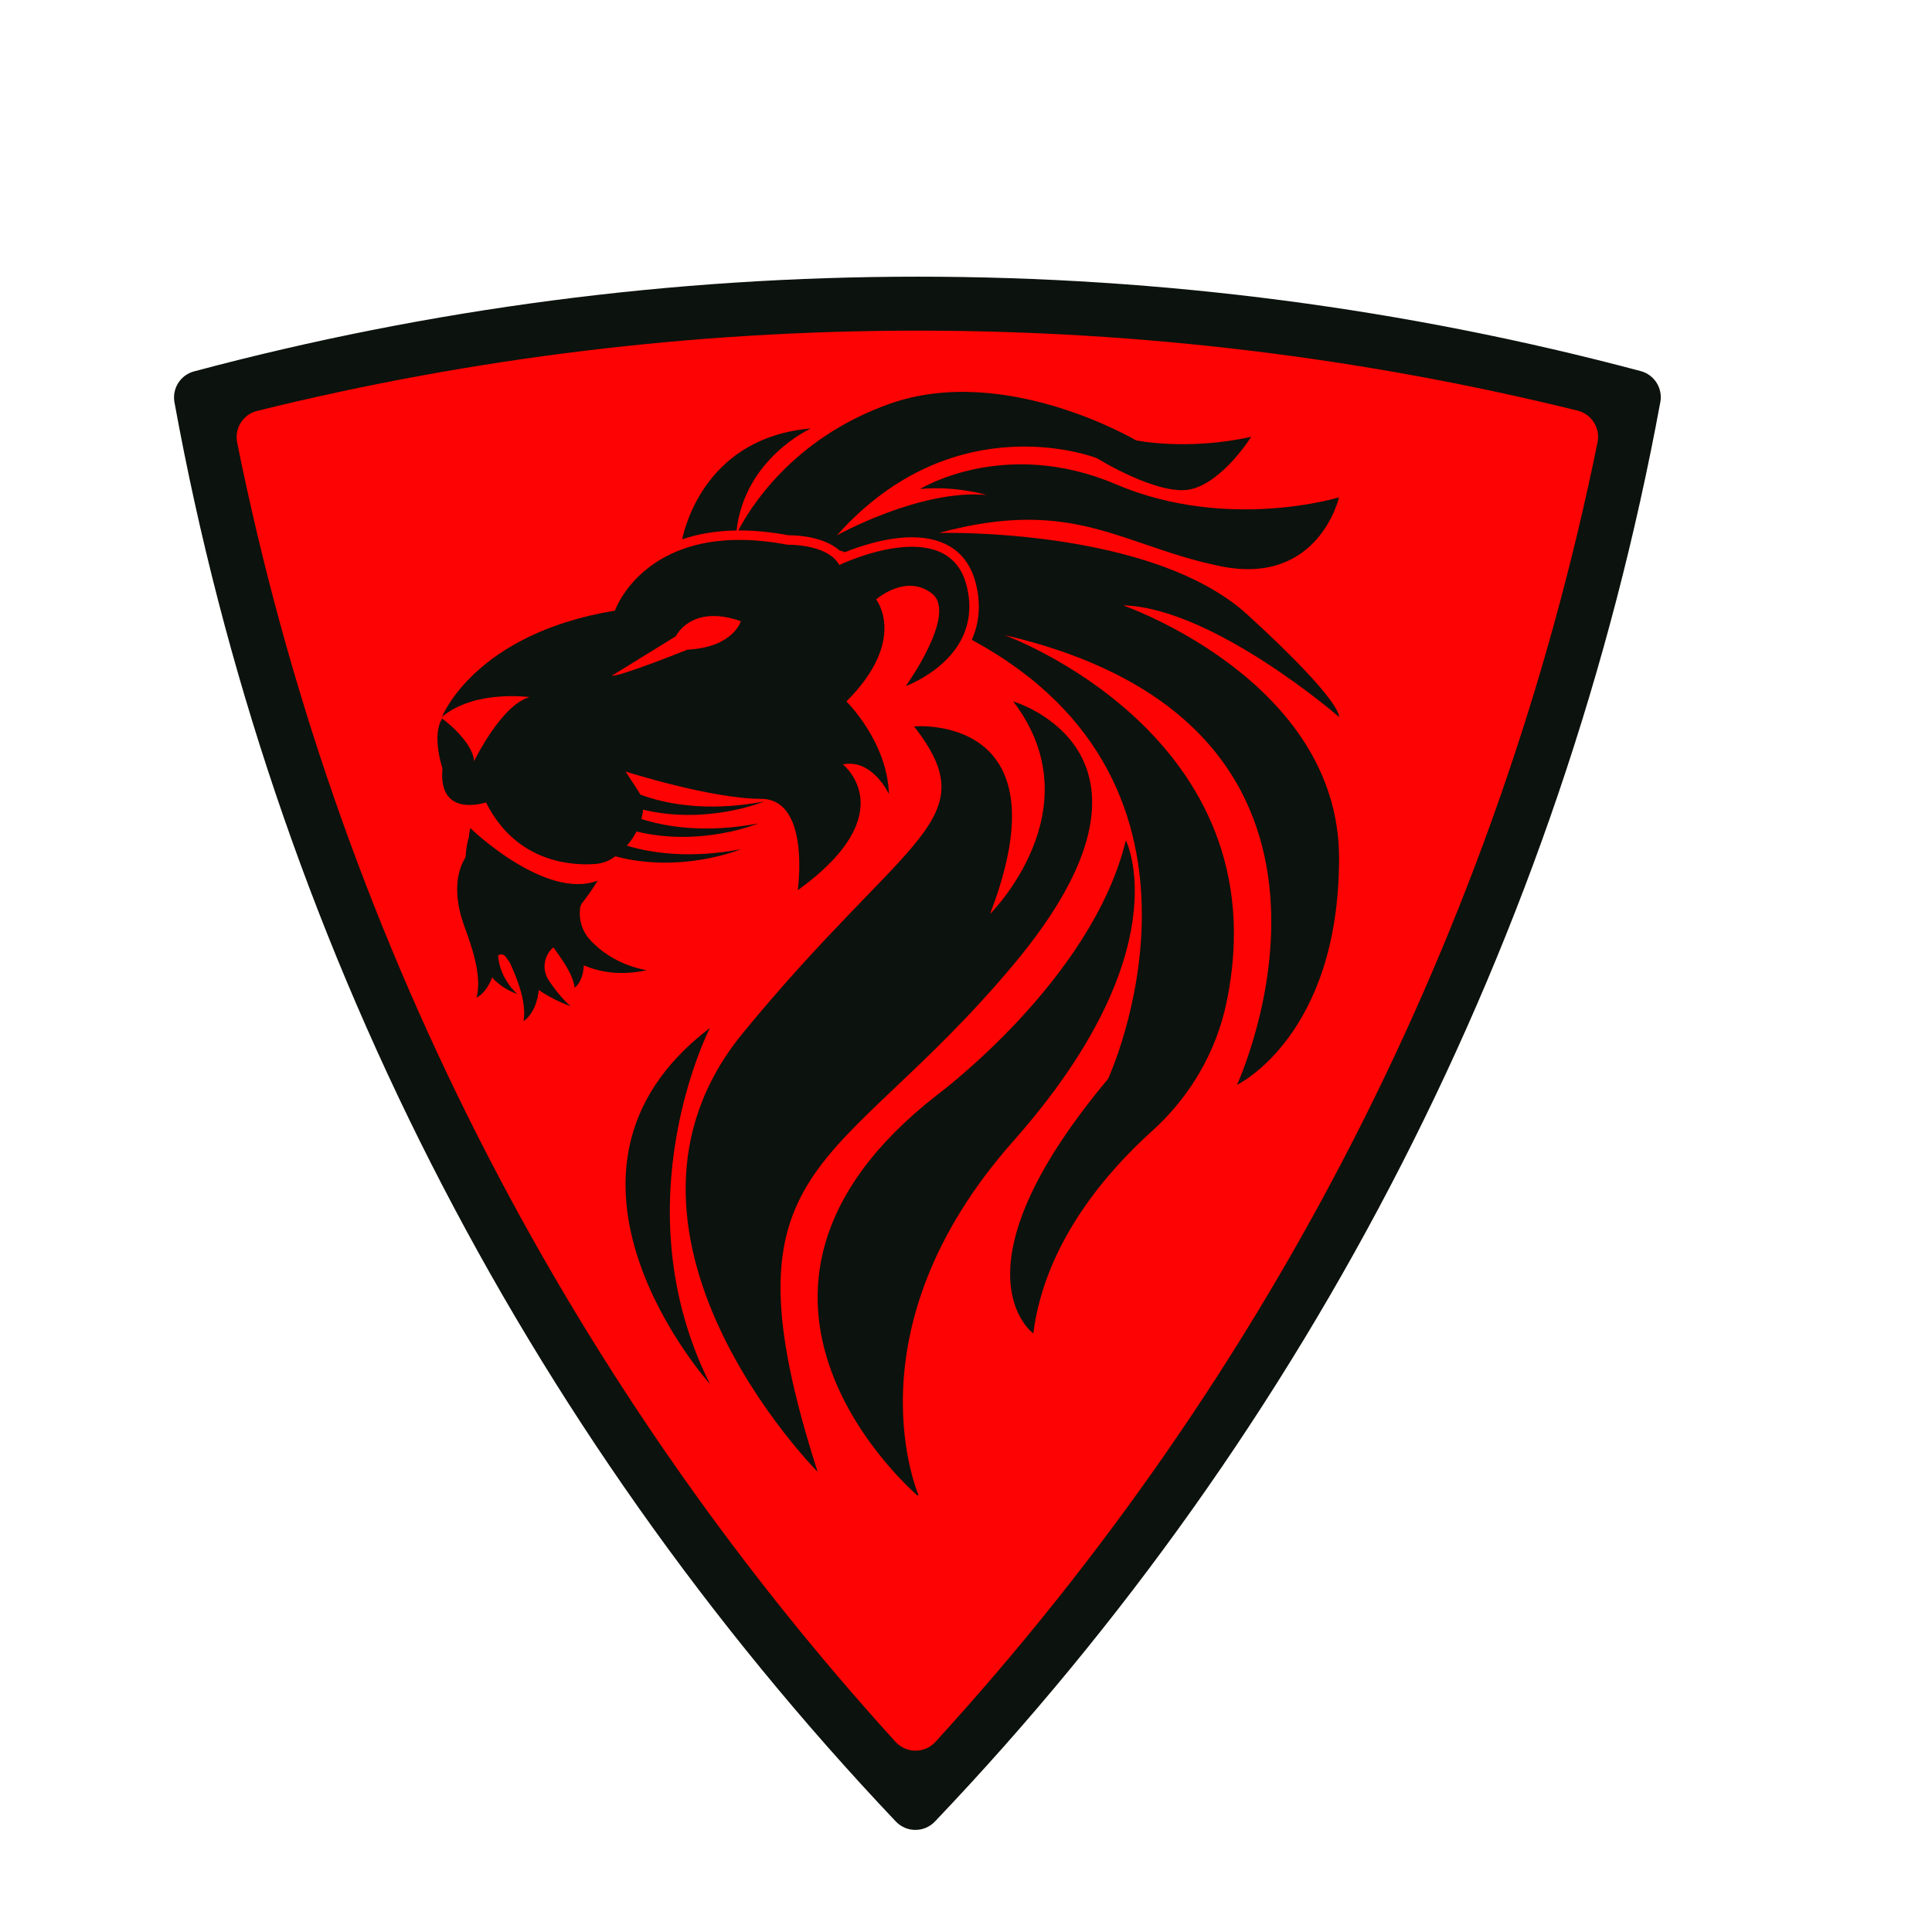 <svg xmlns="http://www.w3.org/2000/svg" xmlns:xlink="http://www.w3.org/1999/xlink" width="500" zoomAndPan="magnify" viewBox="0 0 375 375" height="500" preserveAspectRatio="xMidYMid meet" version="1.0"><defs><clipPath id="eb1c0d03af"><path d="M 33.344 53.703 L 322.844 53.703 L 322.844 355.953 L 33.344 355.953 Z M 33.344 53.703 " clip-rule="nonzero"/></clipPath><clipPath id="07b0f05021"><path d="M 158 163 L 221 163 L 221 290.246 L 158 290.246 Z M 158 163 " clip-rule="nonzero"/></clipPath></defs><path fill="#fd0303" d="M 178.168 58.941 C 131.742 58.941 86.707 64.855 43.742 75.914 C 41.082 76.602 39.406 79.25 39.918 81.945 C 59.254 182.742 106.719 273.543 173.836 345.852 C 175.91 348.09 179.449 348.094 181.531 345.863 C 248.93 273.617 296.656 182.785 316.211 81.898 C 316.734 79.195 315.059 76.543 312.387 75.855 C 269.48 64.832 224.512 58.941 178.168 58.941 Z M 178.168 58.941 " fill-opacity="1" fill-rule="nonzero"/><g clip-path="url(#eb1c0d03af)"><path fill="#0c120d" d="M 318.465 72.031 C 321.105 72.738 322.766 75.355 322.27 78.043 C 303.16 181.652 254.477 276.926 181.465 353.559 C 179.395 355.73 175.934 355.723 173.875 353.547 C 101.156 276.812 52.742 181.562 33.863 78.086 C 33.375 75.402 35.027 72.793 37.664 72.086 C 83.348 59.887 130.621 53.703 178.168 53.703 C 225.637 53.703 272.844 59.871 318.465 72.031 Z M 181.574 338.094 C 246.676 266.832 290.902 180.031 310.082 85.852 C 310.645 83.086 308.934 80.371 306.188 79.695 C 264.434 69.398 221.41 64.176 178.168 64.176 C 134.844 64.176 91.754 69.41 49.926 79.75 C 47.188 80.426 45.473 83.133 46.031 85.895 C 65 179.957 108.977 266.738 173.809 338.082 C 175.887 340.371 179.488 340.379 181.574 338.094 Z M 181.574 338.094 " fill-opacity="1" fill-rule="nonzero"/></g><path fill="#0c120d" d="M 114.418 182.297 C 112.969 180.676 112.332 178.488 112.586 176.332 L 112.598 176.262 C 112.641 175.895 112.781 175.547 113.012 175.254 C 114.848 172.91 116.012 170.93 116.012 170.93 C 105.828 174.809 91.281 160.734 91.281 160.734 C 91.281 160.734 91.086 161.371 91.008 162.547 L 91.004 162.512 C 91.004 162.512 90.504 164.016 90.398 166.09 C 90.387 166.281 90.328 166.469 90.227 166.629 L 90.223 166.633 C 89.891 167.199 89.559 167.883 89.32 168.656 C 89.207 169.043 89.07 169.457 89.004 169.883 C 88.965 170.094 88.926 170.312 88.887 170.535 C 88.844 170.758 88.828 170.984 88.809 171.211 C 88.789 171.441 88.773 171.672 88.758 171.906 L 88.758 171.934 C 88.75 172.121 88.746 172.43 88.738 172.617 C 88.742 172.855 88.746 173.098 88.758 173.34 C 88.77 173.582 88.762 173.832 88.797 174.074 C 88.848 174.555 88.914 175.051 88.98 175.551 C 89.062 176.047 89.18 176.531 89.293 177.027 C 89.398 177.527 89.543 178.012 89.703 178.492 C 89.781 178.734 89.855 178.977 89.938 179.219 L 90.152 179.855 C 90.312 180.305 90.469 180.75 90.637 181.195 L 90.758 181.527 L 90.855 181.824 C 90.922 182.023 90.98 182.219 91.047 182.41 C 91.184 182.797 91.324 183.18 91.434 183.586 C 91.492 183.785 91.555 183.98 91.617 184.18 C 91.676 184.375 91.75 184.57 91.789 184.766 C 91.887 185.152 91.996 185.535 92.102 185.91 C 92.18 186.285 92.266 186.652 92.359 187.016 C 92.422 187.375 92.484 187.723 92.559 188.07 C 92.605 188.41 92.648 188.746 92.699 189.07 C 92.73 189.398 92.762 189.711 92.785 190.008 C 92.797 190.305 92.812 190.598 92.816 190.867 C 92.812 191.414 92.789 191.906 92.738 192.316 C 92.695 192.727 92.625 193.059 92.574 193.285 C 92.52 193.512 92.477 193.637 92.477 193.637 C 92.477 193.637 92.602 193.59 92.809 193.461 C 92.914 193.395 93.043 193.312 93.18 193.195 C 93.25 193.137 93.328 193.078 93.406 193.012 C 93.48 192.938 93.559 192.859 93.645 192.781 C 93.98 192.453 94.332 192.008 94.688 191.449 C 94.863 191.168 95.008 190.859 95.184 190.527 C 95.297 190.273 95.402 190.004 95.512 189.723 C 96.66 190.996 98.25 192.152 100.449 192.98 C 100.449 192.98 97.008 190.098 96.672 185.441 L 96.68 185.438 C 97.176 185.109 97.84 185.242 98.168 185.734 C 98.418 186.105 98.68 186.48 98.957 186.848 C 99.004 186.945 99.043 187.047 99.09 187.145 C 99.262 187.516 99.441 187.887 99.59 188.277 C 99.668 188.469 99.75 188.66 99.828 188.852 C 99.906 189.039 100 189.227 100.059 189.414 C 100.195 189.789 100.344 190.16 100.48 190.523 C 100.598 190.891 100.719 191.246 100.844 191.598 C 100.945 191.949 101.043 192.293 101.148 192.629 C 101.23 192.961 101.305 193.289 101.387 193.613 C 101.449 193.934 101.508 194.242 101.566 194.535 C 101.605 194.828 101.648 195.117 101.676 195.391 C 101.73 195.934 101.754 196.426 101.742 196.836 C 101.738 197.254 101.703 197.582 101.672 197.816 C 101.645 198.051 101.613 198.18 101.613 198.18 C 101.613 198.18 101.73 198.121 101.926 197.969 C 102.023 197.895 102.145 197.797 102.27 197.668 C 102.332 197.605 102.406 197.539 102.477 197.461 C 102.543 197.383 102.617 197.297 102.691 197.211 C 102.992 196.852 103.301 196.371 103.598 195.781 C 103.746 195.488 103.859 195.164 104.004 194.816 C 104.117 194.469 104.223 194.098 104.328 193.699 C 104.402 193.309 104.48 192.895 104.543 192.461 C 104.551 192.359 104.559 192.254 104.566 192.152 C 106.332 193.355 108.383 194.434 110.773 195.328 C 110.773 195.328 108.57 193.488 106.461 190.195 C 105.16 188.172 105.566 185.492 107.371 183.902 L 107.426 183.906 C 107.484 183.992 107.543 184.078 107.605 184.16 C 107.781 184.398 107.965 184.633 108.133 184.891 C 108.301 185.145 108.5 185.387 108.656 185.633 C 108.812 185.875 108.984 186.117 109.148 186.352 C 109.293 186.594 109.445 186.824 109.598 187.055 C 109.73 187.285 109.867 187.516 110.008 187.734 C 110.129 187.957 110.246 188.176 110.375 188.391 C 110.477 188.605 110.582 188.816 110.688 189.02 C 110.781 189.23 110.867 189.43 110.953 189.617 C 111.105 190 111.234 190.359 111.316 190.664 C 111.406 190.977 111.461 191.234 111.492 191.418 C 111.523 191.602 111.531 191.707 111.531 191.707 C 111.531 191.707 111.621 191.652 111.766 191.52 C 111.84 191.453 111.93 191.367 112.02 191.254 C 112.066 191.203 112.117 191.145 112.168 191.074 C 112.215 191.008 112.266 190.934 112.316 190.859 C 112.531 190.551 112.73 190.145 112.91 189.648 C 113 189.402 113.059 189.137 113.137 188.852 C 113.195 188.562 113.238 188.262 113.277 187.938 C 113.289 187.754 113.297 187.559 113.305 187.359 C 116.496 188.742 120.551 189.402 125.562 188.309 C 125.562 188.309 119.059 187.504 114.418 182.297 " fill-opacity="1" fill-rule="nonzero"/><g clip-path="url(#07b0f05021)"><path fill="#0c120d" d="M 196.668 221.504 C 229.398 184.527 218.531 163.102 218.531 163.102 C 211.953 190.273 181.902 212.516 181.902 212.516 C 131.797 251.566 178.449 290.617 178.449 290.617 C 178.449 290.617 163.934 258.477 196.668 221.504 " fill-opacity="1" fill-rule="nonzero"/></g><path fill="#0c120d" d="M 196.668 187.293 C 231.125 146.172 196.668 136.148 196.668 136.148 C 212.68 157.105 192.168 177.398 192.168 177.398 C 207.25 138.262 177.426 140.996 177.426 140.996 C 191.707 159.426 176.043 161.73 144.25 200.438 C 112.453 239.141 158.699 285.68 158.699 285.68 C 139.055 224.398 162.207 228.414 196.668 187.293 " fill-opacity="1" fill-rule="nonzero"/><path fill="#0c120d" d="M 137.797 199.516 C 100.934 227.621 137.797 268.633 137.797 268.633 C 120.289 233.613 137.797 199.516 137.797 199.516 " fill-opacity="1" fill-rule="nonzero"/><path fill="#0c120d" d="M 157.379 83.168 C 137.398 84.852 133.02 101.746 132.41 104.676 C 135.328 103.684 138.82 103.02 142.961 102.965 C 144.59 88.906 157.379 83.168 157.379 83.168 " fill-opacity="1" fill-rule="nonzero"/><path fill="#0c120d" d="M 217.973 117.496 C 235.48 117.957 259.902 139.152 259.902 139.152 C 259.902 139.152 260.824 136.387 242.164 119.34 C 223.5 102.289 182.262 103.441 182.262 103.441 C 208.527 96.301 217.742 105.977 236.863 109.895 C 255.988 113.809 259.902 96.531 259.902 96.531 C 259.902 96.531 238.246 103.211 216.59 93.996 C 194.934 84.781 178.574 94.918 178.574 94.918 C 185.547 94.254 191.477 96.07 191.477 96.07 C 178.574 94.918 162.449 103.902 162.449 103.902 C 185.488 78.102 212.902 88.93 212.902 88.93 C 212.902 88.93 225.113 96.531 231.336 94.918 C 237.555 93.305 242.855 84.781 242.855 84.781 C 230.414 87.547 220.508 85.473 220.508 85.473 C 220.508 85.473 195.164 70.496 172.816 78.332 C 153.555 85.082 145.246 99.191 143.32 102.957 C 143.391 102.957 143.457 102.957 143.527 102.957 C 146.512 102.957 149.707 103.273 153.035 103.895 L 153.082 103.895 C 154.785 103.895 159.832 104.137 162.93 106.824 C 163.285 106.941 163.641 107.062 163.992 107.184 C 166.711 106.09 171.953 104.285 177.004 104.285 C 183.594 104.285 187.871 107.336 189.375 113.113 C 190.41 117.09 190.141 120.832 188.613 124.195 C 241.375 152.602 215.078 209.406 215.078 209.406 C 183.773 246.824 200.566 258.824 200.566 258.824 C 202.777 241.129 215.039 227.258 223.582 219.562 C 230.914 212.957 236.059 204.242 238.07 194.578 C 248.883 142.699 194.934 123.258 194.934 123.258 C 272.344 141.227 240.09 210.574 240.09 210.574 C 240.09 210.574 259.91 201.129 259.91 166.57 C 259.91 132.012 217.973 117.496 217.973 117.496 " fill-opacity="1" fill-rule="nonzero"/><path fill="#0c120d" d="M 131.191 123.488 C 131.191 123.488 134.109 117.188 143.789 120.566 C 143.789 120.566 142.406 125.637 133.422 126.098 C 133.422 126.098 120.441 131.32 118.75 131.164 Z M 94.332 155.742 C 100.266 167.613 111.27 168.035 115.652 167.688 C 116.906 167.586 118.113 167.152 119.137 166.418 C 119.238 166.352 119.332 166.277 119.426 166.207 C 132.293 169.637 143.789 164.836 143.789 164.836 C 133.863 166.711 126.418 165.574 121.676 164.145 C 122.477 163.23 123.086 162.297 123.543 161.391 C 136.109 164.453 147.176 159.832 147.176 159.832 C 136.836 161.785 129.184 160.473 124.48 158.957 C 124.602 158.512 124.691 158.09 124.758 157.695 C 124.789 157.52 124.809 157.336 124.82 157.156 C 137.336 160.16 148.324 155.57 148.324 155.57 C 136.926 157.727 128.797 155.906 124.277 154.227 C 124.152 153.961 124.012 153.703 123.848 153.457 L 121.414 149.75 C 121.414 149.75 138.027 155.051 147.703 155.051 C 157.379 155.051 154.848 172.789 154.848 172.789 C 175.582 157.816 163.602 148.367 163.602 148.367 C 169.359 147.215 172.535 154.129 172.535 154.129 C 172.254 143.992 164.293 136.148 164.293 136.148 C 176.273 124.16 170.051 116.344 170.051 116.344 C 170.051 116.344 175.812 111.277 180.879 115.191 C 185.949 119.109 175.812 133.164 175.812 133.164 C 175.812 133.164 191.246 127.633 187.59 113.578 C 183.938 99.527 162.91 109.664 162.91 109.664 C 160.605 105.516 152.875 105.738 152.875 105.738 C 125.574 100.555 119.355 118.523 119.355 118.523 C 92.055 123.016 85.805 139.133 85.805 139.133 C 92.16 133.816 102.777 135.312 102.777 135.312 C 97.25 136.848 92.027 147.754 92.027 147.754 C 91.719 143.762 85.82 139.461 85.82 139.461 C 83.73 142.77 85.883 149.137 85.883 149.137 C 84.961 158.965 94.332 155.742 94.332 155.742 " fill-opacity="1" fill-rule="nonzero"/></svg>